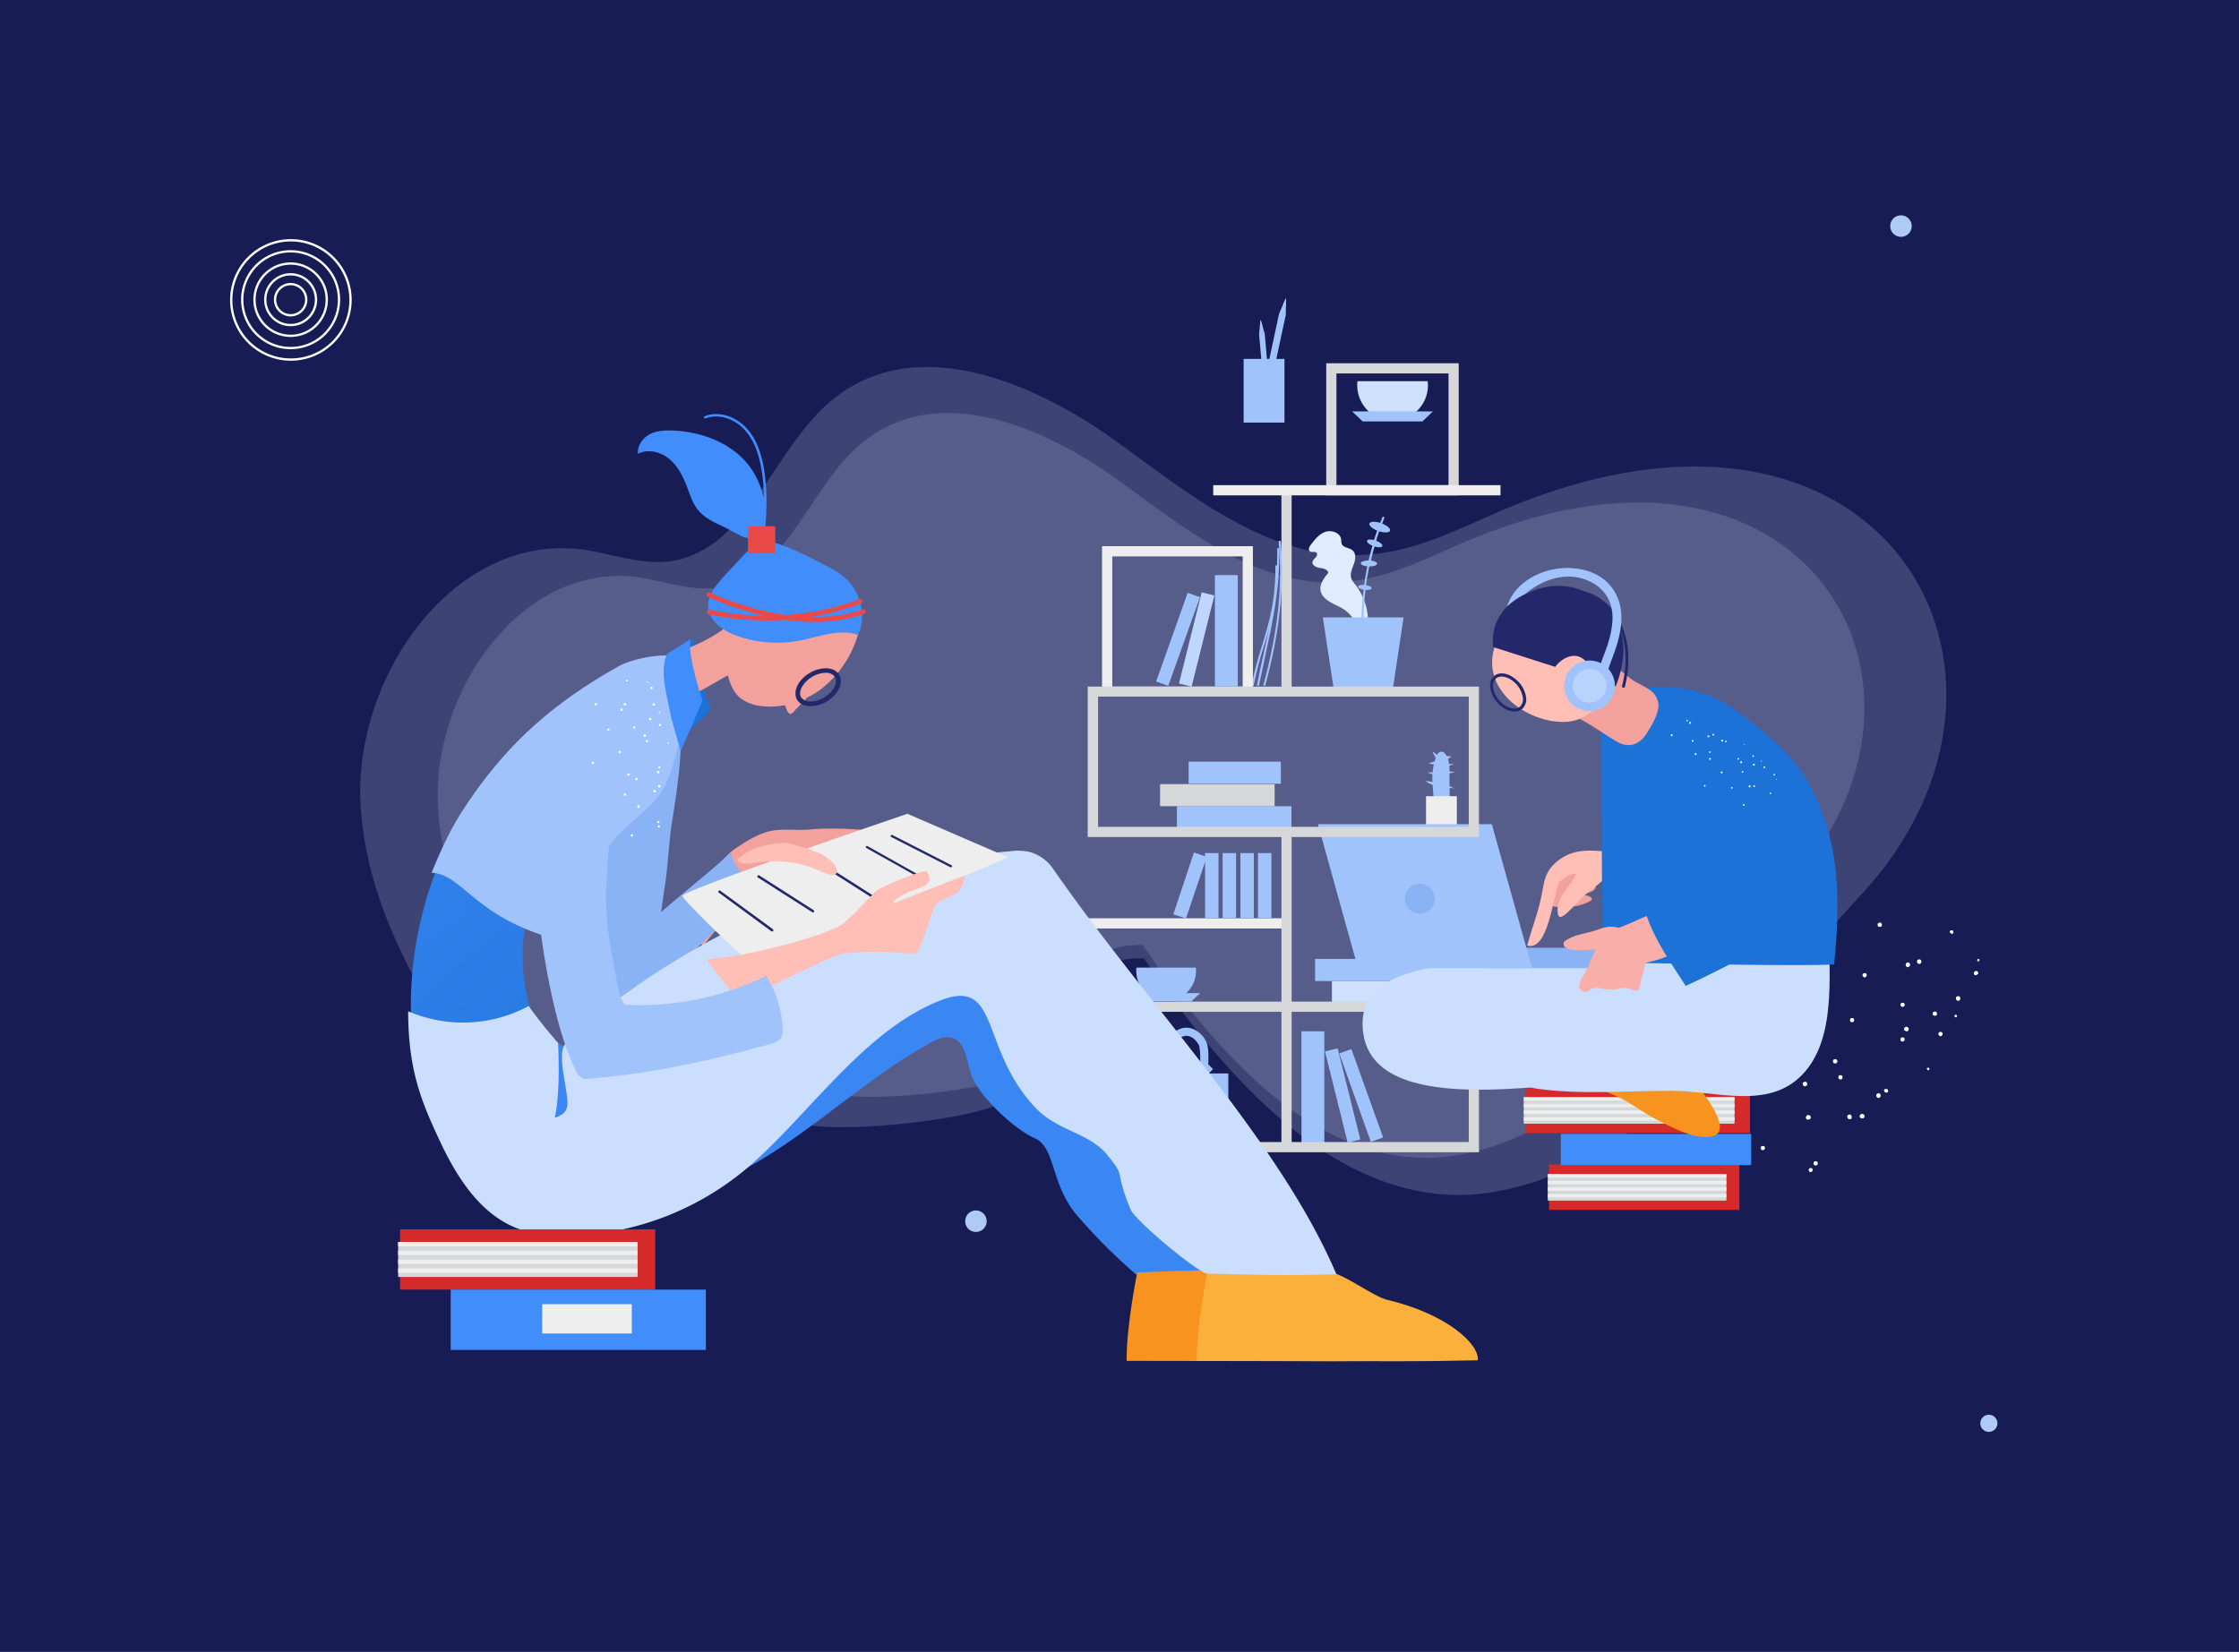 <svg xmlns="http://www.w3.org/2000/svg" xmlns:xlink="http://www.w3.org/1999/xlink" width="1019" height="752" viewBox="0 0 1019 752">
  <defs>
    <style>
      .cls-1 {
        clip-path: url(#clip-Web_1920_34);
      }

      .cls-2 {
        fill: #171c54;
        stroke: #edc697;
        stroke-width: 0.5px;
      }

      .cls-3, .cls-4, .cls-7 {
        fill: #dfebfe;
      }

      .cls-3 {
        opacity: 0.19;
      }

      .cls-3, .cls-4 {
        mix-blend-mode: overlay;
        isolation: isolate;
      }

      .cls-4 {
        opacity: 0.16;
      }

      .cls-5 {
        fill: #a1c3fc;
      }

      .cls-6 {
        fill: #eee;
      }

      .cls-8 {
        fill: #cfe0fd;
      }

      .cls-9 {
        fill: #bfd6fd;
      }

      .cls-10 {
        fill: #cee0fd;
      }

      .cls-11 {
        fill: #d6d7d8;
      }

      .cls-12 {
        fill: #d62929;
      }

      .cls-13 {
        fill: #428dfc;
      }

      .cls-14 {
        fill: #3a87f4;
      }

      .cls-15 {
        fill: #1d72d8;
      }

      .cls-16 {
        fill: url(#linear-gradient);
      }

      .cls-17 {
        fill: url(#linear-gradient-2);
      }

      .cls-18 {
        fill: #89b3f4;
      }

      .cls-19 {
        fill: url(#linear-gradient-3);
      }

      .cls-20 {
        fill: #f7931e;
      }

      .cls-21 {
        fill: #fbb03b;
      }

      .cls-22 {
        fill: url(#linear-gradient-4);
      }

      .cls-23 {
        fill: #cbdefd;
      }

      .cls-24 {
        fill: url(#linear-gradient-5);
      }

      .cls-25 {
        fill: none;
      }

      .cls-26 {
        fill: #e94a47;
      }

      .cls-27 {
        fill: #23286b;
      }

      .cls-28 {
        fill: url(#linear-gradient-6);
      }

      .cls-29 {
        fill: #fff;
      }

      .cls-30 {
        fill: #ffbeb6;
      }

      .cls-31 {
        fill: url(#linear-gradient-7);
      }

      .cls-32 {
        fill: #f2a19c;
      }

      .cls-33 {
        fill: url(#linear-gradient-8);
      }

      .cls-34 {
        fill: url(#linear-gradient-9);
      }

      .cls-35 {
        fill: url(#linear-gradient-10);
      }

      .cls-36 {
        fill: url(#linear-gradient-11);
      }

      .cls-37 {
        fill: url(#linear-gradient-12);
      }

      .cls-38 {
        fill: #b9d3fd;
      }

      .cls-39 {
        fill: #fcfcfc;
      }

      .cls-40 {
        fill: #aecbf5;
      }

      .cls-41 {
        stroke: none;
      }

      .cls-42 {
        filter: url(#Rectangle_541);
      }
    </style>
    <filter id="Rectangle_541" x="-71" y="-11" width="2065.8" height="803" filterUnits="userSpaceOnUse">
      <feOffset dy="3" input="SourceAlpha"/>
      <feGaussianBlur stdDeviation="3" result="blur"/>
      <feFlood flood-color="#7398cc" flood-opacity="0.161"/>
      <feComposite operator="in" in2="blur"/>
      <feComposite in="SourceGraphic"/>
    </filter>
    <linearGradient id="linear-gradient" x1="49.324" y1="-37.892" x2="42.34" y2="-38.412" gradientUnits="objectBoundingBox">
      <stop offset="0" stop-color="#ffbeb6"/>
      <stop offset="1" stop-color="#f2a19c"/>
    </linearGradient>
    <linearGradient id="linear-gradient-2" x1="33.928" y1="-26.783" x2="26.928" y2="-26.826" xlink:href="#linear-gradient"/>
    <linearGradient id="linear-gradient-3" x1="18.457" y1="-51.502" x2="14.928" y2="-51.416" xlink:href="#linear-gradient"/>
    <linearGradient id="linear-gradient-4" x1="41.002" y1="-21.496" x2="42.716" y2="-17.916" gradientUnits="objectBoundingBox">
      <stop offset="0" stop-color="#428dfc"/>
      <stop offset="1" stop-color="#1d72d8"/>
    </linearGradient>
    <linearGradient id="linear-gradient-5" x1="21.877" y1="-17.844" x2="28.141" y2="-20.665" gradientUnits="objectBoundingBox">
      <stop offset="0" stop-color="#a1c3fc"/>
      <stop offset="1" stop-color="#78a9ef"/>
    </linearGradient>
    <linearGradient id="linear-gradient-6" x1="8.778" y1="-41.189" x2="15.783" y2="-41.189" gradientUnits="objectBoundingBox">
      <stop offset="0" stop-color="#eee"/>
      <stop offset="1" stop-color="#d6d7d8"/>
    </linearGradient>
    <linearGradient id="linear-gradient-7" x1="15.669" y1="-48.26" x2="15.761" y2="-52.583" xlink:href="#linear-gradient"/>
    <linearGradient id="linear-gradient-8" x1="-5.467" y1="2.392" x2="-5.109" y2="2.089" xlink:href="#linear-gradient-4"/>
    <linearGradient id="linear-gradient-9" x1="-9.586" y1="6.811" x2="-9.734" y2="6.999" gradientUnits="objectBoundingBox">
      <stop offset="0" stop-color="#ffbeb6"/>
      <stop offset="1" stop-color="#f8afa9"/>
    </linearGradient>
    <linearGradient id="linear-gradient-10" x1="-33.055" y1="22.528" x2="-33.525" y2="23.169" xlink:href="#linear-gradient-9"/>
    <linearGradient id="linear-gradient-11" x1="-8.832" y1="3.773" x2="-8.634" y2="3.952" xlink:href="#linear-gradient-9"/>
    <linearGradient id="linear-gradient-12" x1="-7.172" y1="2.241" x2="-6.542" y2="2.037" xlink:href="#linear-gradient-4"/>
    <clipPath id="clip-Web_1920_34">
      <rect width="1019" height="752"/>
    </clipPath>
  </defs>
  <g id="Web_1920_34" data-name="Web 1920 – 34" class="cls-1">
    <rect class="cls-29" width="1019" height="752"/>
    <g class="cls-42" transform="matrix(1, 0, 0, 1, 0, 0)">
      <g id="Rectangle_541-2" data-name="Rectangle 541" class="cls-2" transform="translate(-62 -5)">
        <rect class="cls-41" width="2047.8" height="785" rx="52"/>
        <rect class="cls-25" x="0.25" y="0.25" width="2047.3" height="784.5" rx="51.75"/>
      </g>
    </g>
    <g id="Group_880" data-name="Group 880" transform="translate(-45 -3030)">
      <path id="Path_2364" data-name="Path 2364" class="cls-3" d="M409.085,470.035c-13.361-16.7-26.723-31.733-33.4-51.776-15.031-41.753,6.68-86.848,21.711-126.931,15.031-41.754,21.711-95.2-13.361-123.591-28.393-23.382-78.5-20.042-93.529-55.115-5.01-13.361-3.341-26.723-5.01-40.084C277.143,14.083,201.987-12.64,146.871,5.732S51.672,74.208,16.6,120.972c-13.36,16.7-25.053,43.424-8.351,56.786s43.424-1.67,58.456,11.691c11.691,11.691,3.341,31.733-6.68,43.424-7.261,7.26,23.678,89.96,35.072,91.859,31.734,3.341,70.147,11.691,76.827,43.424-41.754,48.434-85.178,111.9-65.136,172.026,25.052,70.147,110.229,100.209,177.035,135.283C405.743,740.6,529.335,620.348,409.085,470.035Z" transform="matrix(0.259, -0.966, 0.966, 0.259, 165.532, 3537.06)"/>
      <path id="Path_2365" data-name="Path 2365" class="cls-4" d="M367.97,422.8c-12.019-15.023-24.037-28.544-30.046-46.572-13.521-37.557,6.009-78.119,19.529-114.174,13.521-37.557,19.529-85.631-12.018-111.17-25.54-21.032-70.608-18.028-84.129-49.576C256.8,89.284,258.3,77.266,256.8,65.248,249.289,12.668,181.686-11.37,132.11,5.156S46.479,66.75,14.931,108.814C2.913,123.837-7.6,147.874,7.419,159.893s39.06-1.5,52.581,10.516c10.516,10.516,3.005,28.544-6.009,39.06C47.46,216,75.29,290.387,85.538,292.095c28.545,3,63.1,10.516,69.105,39.06-37.557,43.567-76.617,100.654-58.59,154.737,22.535,63.1,99.151,90.138,159.242,121.686C364.965,666.167,476.135,558,367.97,422.8Z" transform="matrix(0.259, -0.966, 0.966, 0.259, 205.156, 3523.841)"/>
      <path id="Path_1332" data-name="Path 1332" class="cls-5" d="M518.046,205l-.946-.172a175.956,175.956,0,0,1,4.9-18.668c3.183-10.409,6.108-20.3,5.936-35.959h.946c.172,15.743-2.839,25.722-6.022,36.217A175.084,175.084,0,0,0,518.046,205Z" transform="translate(97.51 3137.211)"/>
      <rect id="Rectangle_64" data-name="Rectangle 64" class="cls-6" width="110.371" height="4.645" transform="translate(521.1 3448.021)"/>
      <path id="Path_2366" data-name="Path 2366" class="cls-5" d="M620.039,264.356v-5.764c.86-.172,1.635-.344,2.495-.6-.86-.086-1.635-.172-2.495-.258a24.183,24.183,0,0,0-.086-2.495,17.318,17.318,0,0,0,2.151-1.2,20.489,20.489,0,0,1-2.237.43,11.672,11.672,0,0,0-.516-2.495,6.9,6.9,0,0,0,1.635-1.118,19.57,19.57,0,0,1-2.237-.172,7.178,7.178,0,0,0-.688-1.032,2.487,2.487,0,0,0-1.548-.946,2.547,2.547,0,0,0-2.237,1.634c0-.086-.086-.086-.086-.172a4.772,4.772,0,0,0-1.979-1.462l1.548,2.839-.516,1.548c-.86.344-1.721.6-2.581,1.032a20.486,20.486,0,0,0,2.237.43,23.213,23.213,0,0,0-.516,3.527,22.541,22.541,0,0,1-2.409.086c.774.344,1.548.6,2.323.86a24.134,24.134,0,0,0,0,3.527,7.65,7.65,0,0,0-3.1-.344,13.9,13.9,0,0,0,3.183,1.634c.086,2.667.43,5.248.688,7.742,1.893-1.118,5.076.516,7.054-.344v-6.022a8.637,8.637,0,0,1,2.065.344A9.03,9.03,0,0,0,620.039,264.356Z" transform="translate(84.641 3123.448)"/>
      <path id="Path_2367" data-name="Path 2367" class="cls-7" d="M568.477,156.267a8.851,8.851,0,0,1-1.721-2.667c-.774-2.151.344-4.473,1.118-6.538.774-2.151,1.118-4.9-.688-6.366-1.462-1.2-4.043-1.032-4.817-2.839a8.484,8.484,0,0,1-.258-2.065c-.43-3.011-4.3-4.387-7.14-3.441s-4.9,3.527-6.71,5.936c-.688.86-1.29,2.237-.43,2.925s2.237-.086,3.011.6c.6.6.172,1.634-.344,2.237a4.581,4.581,0,0,0-1.462,1.979c-.258,1.548,1.721,2.495,3.269,2.753,1.635.172,3.613.6,3.957,2.237-2.151,2.495-4.387,5.764-3.355,8.861,1.29,3.613,5.678,5.162,9.119,6.968,6.28,3.355,8.775,10.323,10.151,17.291A27.9,27.9,0,0,0,568.477,156.267Z" transform="translate(93.275 3139.747)"/>
      <path id="Path_2368" data-name="Path 2368" class="cls-8" d="M573.086,86.4A13.323,13.323,0,0,0,573,88.293a16.087,16.087,0,0,0,32.174,0c0-.6-.086-1.2-.086-1.893Z" transform="translate(89.699 3117.127)"/>
      <path id="Path_1336" data-name="Path 1336" class="cls-5" d="M534.7,50.356l.086-7.656h-.172L531.6,49.668Z" transform="translate(95.484 3123.233)"/>
      <rect id="Rectangle_65" data-name="Rectangle 65" class="cls-5" width="47.228" height="3.097" transform="matrix(0.21, -0.978, 0.978, 0.21, 617.211, 3218.975)"/>
      <path id="Path_1337" data-name="Path 1337" class="cls-5" d="M533.5,45.969l1.548.344V42.7h-.172Z" transform="translate(95.219 3123.233)"/>
      <path id="Path_1338" data-name="Path 1338" class="cls-5" d="M523.595,60.136,521.874,54.2H521.7l-.6,6.194Z" transform="translate(96.951 3121.626)"/>
      <rect id="Rectangle_66" data-name="Rectangle 66" class="cls-5" width="2.581" height="38.368" transform="translate(617.998 3181.862) rotate(-5.058)"/>
      <path id="Path_1339" data-name="Path 1339" class="cls-5" d="M521.5,57.125l1.2-.172L521.93,54.2h-.172Z" transform="translate(96.895 3121.626)"/>
      <rect id="Rectangle_493" data-name="Rectangle 493" class="cls-5" width="10.409" height="50.669" transform="translate(597.922 3291.799)"/>
      <rect id="Rectangle_494" data-name="Rectangle 494" class="cls-5" width="6.108" height="29.593" transform="translate(617.535 3418.343)"/>
      <rect id="Rectangle_495" data-name="Rectangle 495" class="cls-5" width="6.108" height="29.593" transform="translate(609.535 3418.343)"/>
      <rect id="Rectangle_496" data-name="Rectangle 496" class="cls-5" width="6.108" height="29.593" transform="translate(601.448 3418.343)"/>
      <rect id="Rectangle_497" data-name="Rectangle 497" class="cls-5" width="6.108" height="29.593" transform="translate(593.448 3418.343)"/>
      <path id="Path_2369" data-name="Path 2369" class="cls-5" d="M481.464,332.123,475.7,330.23l9.377-28.13,5.85,1.979Z" transform="translate(103.296 3115.985)"/>
      <rect id="Rectangle_498" data-name="Rectangle 498" class="cls-9" width="42.755" height="5.936" transform="translate(581.571 3341.126) rotate(-76.014)"/>
      <path id="Path_2370" data-name="Path 2370" class="cls-5" d="M472.106,207.025l-5.506-1.979L480.966,164.7l5.592,1.979Z" transform="translate(104.567 3135.185)"/>
      <rect id="Rectangle_499" data-name="Rectangle 499" class="cls-5" width="10.409" height="50.669" transform="translate(637.321 3499.465)"/>
      <rect id="Rectangle_501" data-name="Rectangle 501" class="cls-5" width="5.936" height="42.755" transform="translate(648.015 3508.635) rotate(-13.986)"/>
      <path id="Path_2371" data-name="Path 2371" class="cls-5" d="M563.5,408.079l5.506-1.979,14.452,40.26-5.592,1.979Z" transform="translate(91.026 3101.452)"/>
      <path id="Path_2373" data-name="Path 2373" class="cls-5" d="M586.8,209.358H559.617L554.8,177.7h36.733Z" transform="translate(92.242 3133.368)"/>
      <path id="Path_2374" data-name="Path 2374" class="cls-5" d="M602.3,106.959H575.117L570.3,102.4h36.733Z" transform="translate(90.076 3114.891)"/>
      <rect id="Rectangle_503" data-name="Rectangle 503" class="cls-10" width="52.132" height="10.065" transform="translate(651.171 3476.582)"/>
      <rect id="Rectangle_504" data-name="Rectangle 504" class="cls-5" width="52.132" height="10.065" transform="translate(643.516 3466.518)"/>
      <rect id="Rectangle_505" data-name="Rectangle 505" class="cls-5" width="52.132" height="10.065" transform="translate(580.63 3397.009)"/>
      <rect id="Rectangle_507" data-name="Rectangle 507" class="cls-11" width="52.132" height="10.065" transform="translate(572.974 3386.943)"/>
      <rect id="Rectangle_509" data-name="Rectangle 509" class="cls-5" width="41.981" height="10.065" transform="translate(585.964 3376.706)"/>
      <path id="Path_1345" data-name="Path 1345" class="cls-5" d="M575.7,180.479A125.324,125.324,0,0,1,576.73,162.5" transform="translate(89.323 3135.493)"/>
      <path id="Path_1346" data-name="Path 1346" class="cls-5" d="M575.628,180.926a.406.406,0,0,1-.43-.43,127.243,127.243,0,0,1,1.032-18.065.475.475,0,0,1,.946.086,113.425,113.425,0,0,0-.946,17.893.738.738,0,0,1-.6.516Z" transform="translate(89.393 3135.563)"/>
      <ellipse id="Ellipse_1064" data-name="Ellipse 1064" class="cls-5" cx="1.118" cy="3.097" rx="1.118" ry="3.097" transform="translate(662.964 3298.143) rotate(-83.038)"/>
      <path id="Path_1347" data-name="Path 1347" class="cls-5" d="M577,160.065c.43-3.355,1.032-6.71,1.721-10.065" transform="translate(89.14 3137.24)"/>
      <path id="Path_1348" data-name="Path 1348" class="cls-5" d="M576.927,160.422h0a.4.4,0,0,1-.43-.516c.43-3.355,1.032-6.8,1.72-10.065.086-.258.258-.43.516-.344s.43.258.344.516c-.688,3.269-1.29,6.71-1.721,10.065A.394.394,0,0,1,576.927,160.422Z" transform="translate(89.213 3137.313)"/>
      <ellipse id="Ellipse_1065" data-name="Ellipse 1065" class="cls-5" cx="1.376" cy="3.699" rx="1.376" ry="3.699" transform="translate(664.309 3287.786) rotate(-88.617)"/>
      <path id="Path_1349" data-name="Path 1349" class="cls-5" d="M579.2,147.672c.6-2.753,1.29-5.506,2.151-8.172" transform="translate(88.832 3138.707)"/>
      <path id="Path_1350" data-name="Path 1350" class="cls-5" d="M579.127,148.033h-.086c-.258-.086-.43-.344-.344-.516.6-2.753,1.29-5.506,2.151-8.172a.49.49,0,0,1,.946.258c-.774,2.667-1.462,5.42-2.065,8.172A1.285,1.285,0,0,1,579.127,148.033Z" transform="translate(88.906 3138.776)"/>
      <ellipse id="Ellipse_1066" data-name="Ellipse 1066" class="cls-5" cx="1.376" cy="3.699" rx="1.376" ry="3.699" transform="translate(666.689 3277.439) rotate(-70.761)"/>
      <path id="Path_1351" data-name="Path 1351" class="cls-5" d="M582.1,137.208c.6-2.065,1.29-4.043,2.065-6.108" transform="translate(88.427 3139.88)"/>
      <path id="Path_1352" data-name="Path 1352" class="cls-5" d="M582.016,137.563h-.172a.576.576,0,0,1-.344-.6c.6-2.065,1.29-4.129,2.065-6.108a.463.463,0,0,1,.86.344c-.688,1.979-1.376,4.043-1.979,6.108A.473.473,0,0,1,582.016,137.563Z" transform="translate(88.511 3139.956)"/>
      <ellipse id="Ellipse_1067" data-name="Ellipse 1067" class="cls-5" cx="1.893" cy="4.99" rx="1.893" ry="4.99" transform="translate(667.611 3270.09) rotate(-70.761)"/>
      <path id="Path_1353" data-name="Path 1353" class="cls-5" d="M585,128.857c.516-1.376,1.032-2.667,1.548-3.957" transform="translate(88.021 3140.747)"/>
      <path id="Path_1354" data-name="Path 1354" class="cls-5" d="M584.925,129.212h-.172a.444.444,0,0,1-.258-.6c.516-1.376,1.032-2.667,1.548-3.957a.463.463,0,1,1,.86.344c-.516,1.29-1.032,2.667-1.548,3.957A.473.473,0,0,1,584.925,129.212Z" transform="translate(88.098 3140.822)"/>
      <path id="Path_1355" data-name="Path 1355" class="cls-6" d="M506.649,208.477H438V140h68.649Zm-64-4.559H502V144.645H442.645v59.272Z" transform="translate(108.563 3138.637)"/>
      <path id="Path_1356" data-name="Path 1356" class="cls-11" d="M616.9,103.332H556.6V43.2h60.3v60.132Zm-55.659-4.645h51.013V47.845H561.245V98.687Z" transform="translate(91.99 3152.163)"/>
      <path id="Path_1358" data-name="Path 1358" class="cls-11" d="M608.474,449.563H430.4V381H608.474Zm-173.342-4.645h168.7V385.645h-168.7Z" transform="translate(109.625 3104.959)"/>
      <rect id="Rectangle_80" data-name="Rectangle 80" class="cls-11" width="4.645" height="91.618" transform="translate(628.202 3254.119)"/>
      <rect id="Rectangle_81" data-name="Rectangle 81" class="cls-11" width="4.645" height="143.491" transform="translate(628.202 3408.708)"/>
      <rect id="Rectangle_82" data-name="Rectangle 82" class="cls-6" width="130.76" height="4.645" transform="translate(597.147 3250.851)"/>
      <rect id="Rectangle_511" data-name="Rectangle 511" class="cls-6" width="14.022" height="13.936" transform="translate(694.013 3392.449)"/>
      <path id="Path_2375" data-name="Path 2375" class="cls-5" d="M480.826,380.285H457.857L453.9,376.5h30.969Z" transform="translate(106.342 3105.588)"/>
      <path id="Path_2376" data-name="Path 2376" class="cls-5" d="M456.186,363a9.346,9.346,0,0,0-.086,1.548,13.592,13.592,0,0,0,27.184,0A9.353,9.353,0,0,0,483.2,363Z" transform="translate(106.034 3107.475)"/>
      <rect id="Rectangle_512" data-name="Rectangle 512" class="cls-5" width="38.712" height="31.658" transform="translate(565.317 3518.649)"/>
      <path id="Path_2377" data-name="Path 2377" class="cls-5" d="M471.929,420.245l-4.129-4.215,4.129-4.129,4.215,4.129Z" transform="translate(104.399 3100.642)"/>
      <path id="Path_2378" data-name="Path 2378" class="cls-5" d="M491.215,420.245,487,416.029l4.215-4.129,4.129,4.129Z" transform="translate(101.717 3100.642)"/>
      <path id="Path_1363" data-name="Path 1363" class="cls-5" d="M473.6,412.692h-3.7c0-4.3.086-8.689,1.548-11.614,1.548-3.1,5.678-6.452,9.635-6.28,4.817.172,8.517,4.645,9.291,7.742s.43,8.775.344,9.807l-3.7-.258a39.419,39.419,0,0,0-.258-8.689c-.43-1.634-2.839-4.817-5.85-4.9-2.065-.086-4.99,1.893-6.108,4.215C473.6,405.122,473.6,409.854,473.6,412.692Z" transform="translate(104.105 3103.032)"/>
      <rect id="Rectangle_513" data-name="Rectangle 513" class="cls-5" width="18.582" height="28.991" transform="translate(610.998 3193.376)"/>
      <path id="Path_1364" data-name="Path 1364" class="cls-5" d="M524.16,203.168l-.86-.258c6.71-24.775,8.861-45.078,6.968-65.724l.946-.086C533.021,157.832,530.87,178.22,524.16,203.168Z" transform="translate(96.645 3139.042)"/>
      <path id="Path_1365" data-name="Path 1365" class="cls-5" d="M520.846,203.713l-.946-.172c.86-4.473,1.807-8.861,2.753-13.076,3.441-15.829,6.71-30.711,6.538-49.465h.946c.258,18.84-3.1,33.808-6.538,49.723C522.739,194.852,521.793,199.24,520.846,203.713Z" transform="translate(97.119 3138.497)"/>
      <rect id="Rectangle_514" data-name="Rectangle 514" class="cls-12" width="86.628" height="20.646" transform="translate(750.016 3560.114)"/>
      <rect id="Rectangle_515" data-name="Rectangle 515" class="cls-13" width="86.628" height="14.194" transform="translate(755.349 3546.177)"/>
      <rect id="Rectangle_516" data-name="Rectangle 516" class="cls-11" width="81.295" height="12.044" transform="translate(749.413 3564.501)"/>
      <rect id="Rectangle_517" data-name="Rectangle 517" class="cls-6" width="81.295" height="1.548" transform="translate(749.413 3573.534)"/>
      <rect id="Rectangle_518" data-name="Rectangle 518" class="cls-6" width="81.295" height="1.548" transform="translate(749.413 3570.523)"/>
      <rect id="Rectangle_519" data-name="Rectangle 519" class="cls-6" width="81.295" height="1.548" transform="translate(749.413 3567.512)"/>
      <rect id="Rectangle_520" data-name="Rectangle 520" class="cls-6" width="81.295" height="1.548" transform="translate(749.413 3564.501)"/>
      <rect id="Rectangle_521" data-name="Rectangle 521" class="cls-12" width="102.199" height="20.646" transform="translate(739.262 3525.187)"/>
      <rect id="Rectangle_522" data-name="Rectangle 522" class="cls-11" width="95.919" height="12.044" transform="translate(738.487 3529.488)"/>
      <rect id="Rectangle_523" data-name="Rectangle 523" class="cls-6" width="95.919" height="1.548" transform="translate(738.487 3538.607)"/>
      <rect id="Rectangle_524" data-name="Rectangle 524" class="cls-6" width="95.919" height="1.548" transform="translate(738.487 3535.51)"/>
      <rect id="Rectangle_525" data-name="Rectangle 525" class="cls-6" width="95.919" height="1.548" transform="translate(738.487 3532.499)"/>
      <rect id="Rectangle_526" data-name="Rectangle 526" class="cls-6" width="95.919" height="1.548" transform="translate(738.487 3529.488)"/>
      <path id="Path_2379" data-name="Path 2379" class="cls-14" d="M309.7,388.213c-37.335,20.474-67.272,54.971-108.049,67.358-30.625,9.291-65.036,4.473-92.22-12.388-14.022-8.689-26.668-21.334-30.2-37.421a8.351,8.351,0,0,1,0-4.817c.688-1.893,2.495-3.1,4.215-4.129A340.046,340.046,0,0,1,126.3,374.1c7.4,2.495,9.291,13.506,16.861,15.571,4.387,1.2,8.861-1.118,12.9-3.269,25.894-13.42,128.953-105.382,156.825-85.08,71.832,52.3,110.371,108.565,167.063,191.924-22.625,1.29-76.649.43-76.649.43A261.482,261.482,0,0,1,376.719,467.1c-12.388-14.194-9.893-31.227-19.528-35.443-9.549-4.215-26.324-19.872-29.249-29.937-1.807-6.108-2.495-14.194-8.6-15.829C316.071,384.944,312.716,386.578,309.7,388.213Z" transform="translate(158.747 3116.5)"/>
      <path id="Path_2380" data-name="Path 2380" class="cls-15" d="M218.767,189.082c1.2-.688,1.462,2.065,1.634,3.269,1.376,8.345,2.581,16.947,6.022,24.689.688,1.548,1.462,3.355.688,4.817a4.985,4.985,0,0,1-1.2,1.462c-4.387,4.559-9.2,7.828-11.527,13.678-1.893-5.85-3.527-10.5-4.473-16.6-1.118-7.226-1.548-9.291-1.807-16.6a43.292,43.292,0,0,1,1.548-8.086C210.337,194.5,216.531,190.631,218.767,189.082Z" transform="translate(140.69 3131.793)"/>
      <path id="Path_2381" data-name="Path 2381" class="cls-16" d="M218.071,209.589c-5.85-2.495-10.925-8.345-9.893-14.624a4.7,4.7,0,0,1,1.032-2.409,5.136,5.136,0,0,1,2.753-1.29A74.114,74.114,0,0,0,252.4,161.5a173.211,173.211,0,0,1,6.366,30.367c-2.323,2.925-6.366,3.527-9.979,4.473-9.721,2.495-18.065,8.6-27.012,13.162a4.978,4.978,0,0,1-1.807.6A6.834,6.834,0,0,1,218.071,209.589Z" transform="translate(140.698 3135.632)"/>
      <path id="Path_2382" data-name="Path 2382" class="cls-17" d="M237.49,177.334c.344-9.2,2.753-19.27,10.237-24.689,4.731-3.441,10.925-4.473,16.689-3.871,5.85.516,11.441,2.581,16.861,4.645,7.226,2.839,15.141,6.624,17.893,13.936,1.893,4.9.946,10.409-.688,15.4a48.708,48.708,0,0,1-16.259,23.4,38.165,38.165,0,0,1-6.452,3.957c-2.495,2.753-3.527,3.527-6.108,6.452-2.409,2.667-3.1-.86-4.043-3.011a32.587,32.587,0,0,1-10.409.43,18.8,18.8,0,0,1-9.721-3.527c-3.871-3.1-5.42-8.258-6.452-13.076A87.181,87.181,0,0,1,237.49,177.334Z" transform="translate(136.592 3137.434)"/>
      <path id="Path_2383" data-name="Path 2383" class="cls-18" d="M204.232,275.8c1.721-10.839,4.99-31.227,3.785-42.153s-4.99-12.818-13.592-19.614c-4.817-3.871-12.388-6.022-16.947-1.893-3.183,2.925-6.968,9.893-7.14,14.194-2.409,43.271-10.581,81.036,6.452,127.577a28.649,28.649,0,0,0,15.485-3.441,7.915,7.915,0,0,0,2.151-1.634,7.4,7.4,0,0,0,1.118-3.355c2.495-15.657,3.355-27.27,5.764-42.841C202.425,294.894,203.027,283.452,204.232,275.8Z" transform="translate(146.537 3128.869)"/>
      <path id="Path_2384" data-name="Path 2384" class="cls-19" d="M314.193,294.22c-3.7-3.871-29.507-5.678-42.755-4.387-5.764.6-11.7-.516-17.463.6s-10.925,4.473-15.829,7.656c-9.635,6.366-14.8,19.786-24.431,26.152-3.613,2.323-11.786,15.055-15.915,15.915,2.237,6.71,22.539-3.785,24.862,2.925,11.011-14.108,14.452-16.259,26.238-29.679,3.7-4.215,6.452-9.635,11.355-12.3,3.355-1.807,7.226-2.151,11.011-2.753C285.46,296.113,320.3,300.586,314.193,294.22Z" transform="translate(142.129 3117.757)"/>
      <path id="Path_2385" data-name="Path 2385" class="cls-18" d="M205.367,357.745c-3.871,4.3-7.828,8.689-12.646,11.958-4.817,3.183-9.721.688-14.538-3.269-3.613-13.506,6.968-22.883,18.582-33.55,11.7-10.667,27.1-22.367,35.873-30.883.86,5.936,6.71,12.56,12.3,14.71C231.605,333.486,218.013,343.551,205.367,357.745Z" transform="translate(144.972 3115.999)"/>
      <path id="Path_2386" data-name="Path 2386" class="cls-20" d="M512.508,524.226c-12.474-2.409-56.691,0-56.691,0S450.827,548.485,451,564.4c18.668,0,37.335.086,56,.086,31.4,0,38.8.344,71.918-.344.688-7.484-14.108-21.076-41.206-27.528C531.692,535.237,518.616,525.344,512.508,524.226Z" transform="translate(106.748 3085.095)"/>
      <path id="Path_2387" data-name="Path 2387" class="cls-21" d="M549.608,524.226c-12.474-2.409-56.691,0-56.691,0s-4.99,24.259-4.817,40.174c18.668,0,37.335.086,56,.086,31.4,0,38.8.344,71.918-.344.688-7.484-14.108-21.076-41.206-27.528C568.792,535.237,555.716,525.344,549.608,524.226Z" transform="translate(101.563 3085.095)"/>
      <path id="Path_2388" data-name="Path 2388" class="cls-22" d="M109.378,275.094c-3.527-.172-7.226.172-10.065,2.151-2.409,1.634-3.957,4.215-5.334,6.71A170.123,170.123,0,0,0,75.4,399.229c.6,3.011,1.29,6.194,3.269,8.517,2.151,2.581,5.42,3.785,8.6,4.817a80.663,80.663,0,0,0,30.023,3.183c6.022-.516,12.646-2.151,15.829-7.312,3.183-5.248,1.462-11.958-.344-17.893-4.99-16-10.151-32.346-9.549-49.121.688-16.775,8.431-34.324,23.485-41.809A44.769,44.769,0,0,0,109.378,275.094Z" transform="translate(159.666 3120.764)"/>
      <path id="Path_2389" data-name="Path 2389" class="cls-23" d="M119.935,472.814c8.086,3.269,17.033,3.871,25.722,3.613A130.969,130.969,0,0,0,227.037,444c28.217-24.948,53.336-63.4,88.865-75.7,24-7.312,15.829,23.915,40.6,49.981,9.807,10.323,24.173,11.269,32.346,21.076,9.291,11.269,3.011,6.022,10.753,24.948,2.237,5.506,31.227,29.249,34.841,29.335,25.12.6,32,.946,58.928.344-25.722-60.562-84.994-121.3-129.211-184.956a19.078,19.078,0,0,0-10.409-7.312,24.547,24.547,0,0,0-8.689-.344,347.709,347.709,0,0,0-190.72,76.821c-4.559,3.7-9.033,5.506-12.3,11.355-2.409,4.3-.516,12.56.6,19.786s1.979,11.183-4.99,13.334c2.753-12.818,1.462-33.98,1.462-33.98s-8.947-10.323-13.334-16.861A63.057,63.057,0,0,1,70.9,374.229c0,28.044,6.624,42.669,15.915,62.2C94.213,451.48,104.364,466.535,119.935,472.814Z" transform="translate(159.862 3116.118)"/>
      <path id="Path_2390" data-name="Path 2390" class="cls-24" d="M198.231,199.275c-3.871-5.162-22.539-1.807-30.2,2.495-28.3,16-49.035,33.722-67.358,60.562-6.194,9.033-10.667,16.775-17.377,33.206,14.969.946,19.27,21.162,60.046,31.227,7.656-25.98,15.055-40.432,32.518-55.573,13.076-11.355,14.538-13.936,20.13-34.841C199.521,223.018,203.65,213.641,198.231,199.275Z" transform="translate(158.13 3131.719)"/>
      <path id="Path_2391" data-name="Path 2391" class="cls-25" d="M191,270.6a444.462,444.462,0,0,1,8.861,94.284,37.428,37.428,0,0,0,21.162-9.377c.86,1.807,1.807,3.527,2.667,5.334" transform="translate(143.08 3120.387)"/>
      <path id="Path_2392" data-name="Path 2392" class="cls-13" d="M242.853,180.413c-6.108-2.151-12.474-6.28-13.162-12.732-.6-5.678,3.613-10.581,7.484-14.8,4.129-4.473,8.258-8.861,12.388-13.334a9.1,9.1,0,0,1,3.011-2.409c1.721-.688,3.613-.258,5.42.258,8.861,2.495,17.119,6.8,25.292,11.1a43.06,43.06,0,0,1,8.517,5.334c7.14,6.194,10.065,17.635,6.022,26.152-7.484-2.839-16.431.258-24.259,2.065A54.9,54.9,0,0,1,242.853,180.413Z" transform="translate(137.681 3139.086)"/>
      <path id="Path_2393" data-name="Path 2393" class="cls-26" d="M256.412,177.707a117.715,117.715,0,0,0,42.669-7.742,1.062,1.062,0,1,0-.774-1.979c-20.818,8-44.992,9.721-68.219,4.817a1.1,1.1,0,0,0-.43,2.151A133.86,133.86,0,0,0,256.412,177.707Z" transform="translate(137.8 3134.738)"/>
      <path id="Path_2394" data-name="Path 2394" class="cls-26" d="M277.819,177.918a69.078,69.078,0,0,0,22.711-3.613,1.128,1.128,0,0,0,.688-1.376,1.058,1.058,0,0,0-1.376-.688c-18.84,6.452-42.325,3.957-69.681-7.656a1.062,1.062,0,0,0-.774,1.979C247.193,174.219,263.366,177.918,277.819,177.918Z" transform="translate(137.813 3135.215)"/>
      <path id="Path_2395" data-name="Path 2395" class="cls-13" d="M249.009,127.224c4.473-10.925-.172-26.754-8.345-35.185-8.172-8.517-20.13-12.646-31.916-13.248-3.7-.172-7.57,0-10.839,1.634-3.269,1.721-5.936,5.248-5.42,8.947,4.473-2.323,10.151-.946,14.108,2.237,3.871,3.183,6.28,7.828,8.086,12.56,1.462,3.785,2.581,7.742,5.162,10.839,2.839,3.527,7.054,5.506,11.183,7.4,5.334,2.323,11.011,7.4,16.173,4.731C247.546,136,248.406,128.945,249.009,127.224Z" transform="translate(142.881 3147.197)"/>
      <path id="Path_2396" data-name="Path 2396" class="cls-13" d="M254.064,124.724a.482.482,0,0,0,.516-.43,87.983,87.983,0,0,0,.344-27.7c-1.29-8.775-3.7-14.969-7.742-19.614-5.162-5.936-13.162-8.431-19.442-5.936a.544.544,0,0,0,.344,1.032c5.85-2.323,13.42,0,18.238,5.678,3.871,4.473,6.194,10.5,7.484,19.012a88.391,88.391,0,0,1-.344,27.356.505.505,0,0,0,.43.6Z" transform="translate(137.997 3148.407)"/>
      <path id="Path_2397" data-name="Path 2397" class="cls-27" d="M282.683,221.891a14.891,14.891,0,0,0,7.312-2.151c5.334-3.183,7.828-8.6,5.678-12.216-1.118-1.893-3.355-2.925-6.108-2.925a14.892,14.892,0,0,0-7.312,2.151c-5.334,3.183-7.828,8.6-5.678,12.216C277.693,220.859,279.93,221.891,282.683,221.891Zm6.8-15.227a4.9,4.9,0,0,1,4.3,1.893c1.548,2.495-.774,6.8-4.9,9.291a12.336,12.336,0,0,1-6.194,1.893,4.9,4.9,0,0,1-4.3-1.893c-1.548-2.495.774-6.8,4.9-9.291A12.591,12.591,0,0,1,289.479,206.665Z" transform="translate(131.229 3129.609)"/>
      <rect id="Rectangle_527" data-name="Rectangle 527" class="cls-26" width="12.388" height="12.388" transform="translate(385.438 3269.518)"/>
      <rect id="Rectangle_528" data-name="Rectangle 528" class="cls-12" width="116.135" height="27.442" transform="translate(227.063 3589.62)"/>
      <rect id="Rectangle_529" data-name="Rectangle 529" class="cls-13" width="116.135" height="27.442" transform="translate(250.118 3617.063)"/>
      <rect id="Rectangle_530" data-name="Rectangle 530" class="cls-11" width="108.995" height="15.915" transform="translate(226.203 3595.384)"/>
      <rect id="Rectangle_531" data-name="Rectangle 531" class="cls-6" width="40.776" height="13.334" transform="translate(291.755 3623.687)"/>
      <path id="Path_2398" data-name="Path 2398" class="cls-28" d="M364.308,301.472,318.37,281.6S215.311,316.613,216,319.021s27.184,27.872,29.937,29.421C248.689,350.077,364.308,301.472,364.308,301.472Z" transform="translate(139.587 3118.85)"/>
      <path id="Path_2399" data-name="Path 2399" class="cls-27" d="M353.545,307.5a.744.744,0,0,0,.516-.258.476.476,0,0,0-.258-.688l-26.926-13.764a.52.52,0,0,0-.43.946L353.373,307.5C353.373,307.413,353.459,307.5,353.545,307.5Z" transform="translate(124.198 3117.296)"/>
      <path id="Path_2400" data-name="Path 2400" class="cls-27" d="M340.184,314.6a.473.473,0,0,0,.43-.258.451.451,0,0,0-.172-.688l-26.668-14.969a.5.5,0,0,0-.516.86l26.668,14.969C340.012,314.514,340.1,314.6,340.184,314.6Z" transform="translate(126.032 3116.475)"/>
      <path id="Path_2401" data-name="Path 2401" class="cls-27" d="M316.225,325.716a.473.473,0,0,0,.43-.258.56.56,0,0,0-.172-.774l-30.023-19.1a.561.561,0,0,0-.6.946l30.023,19.1C316.053,325.63,316.139,325.716,316.225,325.716Z" transform="translate(129.86 3115.51)"/>
      <path id="Path_2402" data-name="Path 2402" class="cls-27" d="M259.516,340.866a.473.473,0,0,0,.43-.258.64.64,0,0,0-.086-.774l-24-17.549a.551.551,0,0,0-.688.86l24,17.635C259.344,340.78,259.43,340.866,259.516,340.866Z" transform="translate(136.933 3113.177)"/>
      <path id="texture-2_1_aSsx__ym2L2U0k9Vf-Lhm" class="cls-29" d="M231.912,264.788c-.319-.319-.319-.478,0-.8s.478-.319.8,0,.319.478,0,.8h0c-.319.159-.478,0-.8,0ZM215.174,212.98a.423.423,0,0,1-.478-.478h0a.423.423,0,0,1,.478-.478h0a.423.423,0,0,1,.478.478c.319.478-.319.8-.478.478Zm10.2,25.665a.575.575,0,1,1,.159-.8C225.855,238.326,225.536,238.645,225.376,238.645Zm-55.953,43.041c-.478.319-.957,0-1.275-.478s0-.956.478-1.275h0c.478-.319.956,0,1.275.478a.78.78,0,0,1-.478,1.275Zm22.8-9.086c-.478.319-.956,0-1.275-.478s0-.956.478-1.275.956,0,1.275.478h0A1,1,0,0,1,192.219,272.6Zm22.8-9.246c-.478.319-.956,0-1.275-.478h0c-.319-.478,0-.957.478-1.275h0c.478-.319.957,0,1.275.478A1.068,1.068,0,0,1,215.015,263.354Zm-8.289,55.156a1.127,1.127,0,1,1,1.594-1.594.964.964,0,0,1,0,1.275c-.478.8-1.116.8-1.594.319Zm17.535-17.057a1.127,1.127,0,1,1,1.594-1.594.964.964,0,0,1,0,1.275,1.125,1.125,0,0,1-1.594.319ZM171.5,232.428c-.478,0-1.116-.478-1.116-.956s.478-1.116.956-1.116h0c.478,0,1.116.478,1.116.956h0A1.368,1.368,0,0,1,171.5,232.428Zm24.549,0c-.478,0-1.116-.478-1.116-.956s.478-1.116.956-1.116,1.116.478,1.116.956h0a.969.969,0,0,1-.956,1.116Zm24.39.159c-.478,0-1.116-.478-1.116-.956h0c0-.478.478-1.116.956-1.116h0c.478,0,1.116.478,1.116.956a.9.9,0,0,1-.956,1.116Zm3.507,102.5a.9.9,0,1,1,1.275,0h0C225.058,335.567,224.579,335.567,223.942,335.089Zm-41.766-81.3a1.02,1.02,0,0,1-1.116-.8c0-.478.159-.8.8-1.116h0a1.02,1.02,0,0,1,1.116.8h0c0,.638-.159,1.116-.8,1.116Zm21.839-1.913a1.02,1.02,0,0,1-1.116-.8c0-.478.159-.8.8-1.116h0a1.02,1.02,0,0,1,1.116.8h0c0,.638-.319,1.116-.8,1.116ZM225.7,249.8a1.02,1.02,0,0,1-1.116-.8h0c0-.478.159-.8.8-1.116h0a1.02,1.02,0,0,1,1.116.8h0c0,.956-.319,1.116-.8,1.116Zm-19.608,45.432c-.478.319-.956,0-1.275-.478s0-.956.478-1.275.956,0,1.275.478,0,1.275-.478,1.275Zm19.448-9.883c-.478.319-.957,0-1.275-.159h0c-.319-.478,0-.957.478-1.275s.956,0,1.275.478c.159.159,0,.638-.478.957Zm-28.216-73.17c-.478-.159-.8-.478-.478-.956h0c.159-.478.8-.8.956-.478h0a1.084,1.084,0,0,1,.638,1.275c0-.159-.478.159-1.116.159Zm20.883,6.376a1.008,1.008,0,0,1,.638-1.913c.478.159.8.8.478.957-.159.956-.638,1.275-1.116.956ZM202.262,342.9c-.478.319-.957,0-1.275-.478s0-.956.478-1.275.956,0,1.275.478a1.068,1.068,0,0,1-.478,1.275Zm22.318-11.318c-.478.319-.956,0-1.275-.478s0-.956.478-1.275.957,0,1.275.478c.319.159.159.956-.478,1.275Zm-31.723-94.69a1.008,1.008,0,1,1,1.275-.638c0,.638-.638.956-1.275.638Zm24.23,7.971a1.008,1.008,0,1,1,1.275-.638c-.319.319-.8.8-1.275.638Zm-18.013,46.867c-.478,0-1.116-.478-1.116-.956s.478-1.116.956-1.116,1.116.478,1.116.956h0a1.368,1.368,0,0,1-.956,1.116Zm25.028-2.072c-.478,0-1.116-.478-1.116-.956h0c0-.478.478-1.116.957-1.116h0c.478,0,1.116.478,1.116.956,0,.638-.159,1.116-.956,1.116Zm-28.056,18.97c-.478,0-1.116-.478-1.116-.956s.478-1.116.956-1.116a1.026,1.026,0,0,1,1.116.957.969.969,0,0,1-.956,1.116Zm25.028-2.869c-.478,0-1.116-.478-1.116-.957a1.026,1.026,0,0,1,.956-1.116,1.583,1.583,0,0,1,1.275.956,1.2,1.2,0,0,1-1.116,1.116Zm-8.608-46.867a1.063,1.063,0,1,1,1.275-.8h0c0,.478-.8.638-1.275.8Z" transform="matrix(0.731, 0.682, -0.682, 0.731, 932.998, 3164.929)"/>
      <path id="Path_2403" data-name="Path 2403" class="cls-27" d="M280.977,331.047a.473.473,0,0,0,.43-.258.56.56,0,0,0-.172-.774L256.46,314.185a.561.561,0,0,0-.6.946l24.775,15.829A.651.651,0,0,0,280.977,331.047Z" transform="translate(134.053 3114.309)"/>
      <path id="Path_2404" data-name="Path 2404" class="cls-30" d="M268.409,297.168c3.1.688,11.269,3.1,14.538,4.817,2.925,1.548,7.226,4.3,7.4,7.656.258,4.387-7.14.258-11.183-1.29-7.742-2.925-16.775-3.957-28.9-1.979-2.753.43-6.366-1.2-4.817-2.237,1.634-.946,2.753-2.323,5.85-3.871C254.988,298.459,264.279,296.308,268.409,297.168Z" transform="translate(135.524 3116.701)"/>
      <path id="Path_2405" data-name="Path 2405" class="cls-31" d="M228.9,351.919c9.721,0,42.239-6.624,59.616-14.538,4.731-2.151,16-15.743,18.41-17.033,7.656-4.129,21.679-9.291,22.195-8.172,5.334,8.861-9.463,6.28-15.915,14.538,11.872-4.215,21.248-8.431,33.12-12.646-1.376,11.355-9.635,8.172-13.678,14.022-.774,1.118-6.8,20.13-8.086,20.818-1.548.86-3.355.6-5.076.43a135.328,135.328,0,0,0-28.3.172c-6.022.688-43.1,20.388-49.035,21.851C241.89,367.576,230.19,355.36,228.9,351.919Z" transform="translate(137.783 3114.599)"/>
      <path id="Path_2406" data-name="Path 2406" class="cls-5" d="M178.648,225.882c3.011-7.484,13.592-14.624,21.507-12.732,8.6,2.065,9.463,12.732,9.377,21.507-.172,15.055-1.376,34.755-2.151,45.68-1.118,16.173,2.237,32.174,5.334,48.089a19.484,19.484,0,0,0,2.925,7.484,129.538,129.538,0,0,0,64.433-13.248,51.064,51.064,0,0,1,7.484,23.657c.086,1.721.086,3.527-.946,4.9-1.118,1.548-3.1,2.151-4.9,2.667-28.9,7.828-54.11,13.506-83.875,15.829a2.778,2.778,0,0,1-2.409-1.2,3.1,3.1,0,0,1-1.29-1.29c-6.624-12.646-10.925-30.711-13.85-46.54-3.183-17.291-4.559-33.12-6.71-50.583C171.68,255.819,173.142,239.474,178.648,225.882Z" transform="translate(113.625 3151.458)"/>
      <rect id="Rectangle_532" data-name="Rectangle 532" class="cls-6" width="108.995" height="1.979" transform="translate(226.203 3607.428)"/>
      <rect id="Rectangle_533" data-name="Rectangle 533" class="cls-6" width="108.995" height="1.979" transform="translate(226.203 3603.385)"/>
      <rect id="Rectangle_534" data-name="Rectangle 534" class="cls-6" width="108.995" height="1.979" transform="translate(226.203 3599.342)"/>
      <rect id="Rectangle_535" data-name="Rectangle 535" class="cls-6" width="108.995" height="1.979" transform="translate(226.203 3595.384)"/>
      <path id="texture-2_1_aSsx__ym2L2U0k9Vf-Lhm-2" data-name="texture-2_1_aSsx__ym2L2U0k9Vf-Lhm" class="cls-29" d="M202.5,239.852c-.172-.172-.172-.258,0-.43s.258-.172.43,0,.172.258,0,.43h0c-.172.086-.258,0-.43,0Zm-9.033-27.958a.228.228,0,0,1-.258-.258h0a.228.228,0,0,1,.258-.258h0a.228.228,0,0,1,.258.258c.172.258-.172.43-.258.258Zm5.506,13.85a.31.31,0,1,1,.086-.43C199.23,225.571,199.058,225.743,198.972,225.743Zm-30.2,23.227c-.258.172-.516,0-.688-.258s0-.516.258-.688h0c.258-.172.516,0,.688.258a.421.421,0,0,1-.258.688Zm12.3-4.9c-.258.172-.516,0-.688-.258s0-.516.258-.688.516,0,.688.258h0A.542.542,0,0,1,181.079,244.067Zm12.3-4.99c-.258.172-.516,0-.688-.258h0c-.172-.258,0-.516.258-.688h0c.258-.172.516,0,.688.258A.576.576,0,0,1,193.38,239.077Zm-4.473,29.765a.608.608,0,0,1,.86-.86.52.52,0,0,1,0,.688c-.258.43-.6.43-.86.172Zm9.463-9.2a.608.608,0,1,1,.86-.86.52.52,0,0,1,0,.688.607.607,0,0,1-.86.172ZM169.9,222.388c-.258,0-.6-.258-.6-.516s.258-.6.516-.6h0c.258,0,.6.258.6.516h0A.738.738,0,0,1,169.9,222.388Zm13.248,0c-.258,0-.6-.258-.6-.516s.258-.6.516-.6.6.258.6.516h0a.523.523,0,0,1-.516.6Zm13.162.086c-.258,0-.6-.258-.6-.516h0c0-.258.258-.6.516-.6h0c.258,0,.6.258.6.516a.487.487,0,0,1-.516.6Zm1.893,55.315a.487.487,0,1,1,.688,0h0C198.8,278.047,198.542,278.047,198.2,277.789Zm-22.539-43.873a.55.55,0,0,1-.6-.43c0-.258.086-.43.43-.6h0a.55.55,0,0,1,.6.43h0c0,.344-.086.6-.43.6Zm11.786-1.032a.55.55,0,0,1-.6-.43c0-.258.086-.43.43-.6h0a.55.55,0,0,1,.6.43h0c0,.344-.172.6-.43.6Zm11.7-1.118a.55.55,0,0,1-.6-.43h0c0-.258.086-.43.43-.6h0a.55.55,0,0,1,.6.43h0c0,.516-.172.6-.43.6Zm-10.581,24.517c-.258.172-.516,0-.688-.258s0-.516.258-.688.516,0,.688.258,0,.688-.258.688Zm10.5-5.334c-.258.172-.516,0-.688-.086h0c-.172-.258,0-.516.258-.688s.516,0,.688.258c.086.086,0,.344-.258.516Zm-15.227-39.486c-.258-.086-.43-.258-.258-.516h0c.086-.258.43-.43.516-.258h0a.585.585,0,0,1,.344.688c0-.086-.258.086-.6.086ZM195.1,214.9a.544.544,0,0,1,.344-1.032c.258.086.43.43.258.516-.086.516-.344.688-.6.516ZM186.5,282c-.258.172-.516,0-.688-.258s0-.516.258-.688.516,0,.688.258a.576.576,0,0,1-.258.688Zm12.044-6.108c-.258.172-.516,0-.688-.258s0-.516.258-.688.516,0,.688.258c.172.086.086.516-.258.688Zm-17.119-51.1a.544.544,0,1,1,.688-.344c0,.344-.344.516-.688.344Zm13.076,4.3a.544.544,0,1,1,.688-.344c-.172.172-.43.43-.688.344Zm-9.721,25.292c-.258,0-.6-.258-.6-.516s.258-.6.516-.6.6.258.6.516h0a.738.738,0,0,1-.516.6Zm13.506-1.118c-.258,0-.6-.258-.6-.516h0c0-.258.258-.6.516-.6h0c.258,0,.6.258.6.516,0,.344-.086.6-.516.6Zm-15.141,10.237c-.258,0-.6-.258-.6-.516s.258-.6.516-.6a.554.554,0,0,1,.6.516.523.523,0,0,1-.516.6Zm13.506-1.548c-.258,0-.6-.258-.6-.516a.554.554,0,0,1,.516-.6.854.854,0,0,1,.688.516.646.646,0,0,1-.6.6ZM192,236.669a.574.574,0,1,1,.688-.43h0c0,.258-.43.344-.688.43Z" transform="translate(146.291 3128.769)"/>
      <path id="Path_2407" data-name="Path 2407" class="cls-13" d="M218.483,189.1c-2.065,6.452,4.99,27.012,5.162,27.786.172.688-9.807,23.141-9.807,23.141s-4.043-12.9-5.248-19.442c-1.548-7.914-4.215-17.119-1.032-24.517C207.558,195.638,217.279,190.046,218.483,189.1Z" transform="translate(140.975 3131.775)"/>
      <path id="Path_2408" data-name="Path 2408" class="cls-32" d="M673.577,313.94c-.172,1.979.946,5.678,1.2,8.086.086,1.118-.086,3.527.516,4.473.86,1.548,5.85,1.032,7.656,1.032a23.278,23.278,0,0,0,8.689-1.979c4.559-1.807.946-3.1-1.807-3.7,1.29-.6,5.764-1.29,5.678-3.441-.086-2.667-4.9-1.548-6.022-1.893,1.807-1.721,4.387-3.1,4.473-6.022.172-3.1-3.7-3.7-6.108-3.7a20.8,20.8,0,0,0-9.033,2.409c-2.323,1.118-3.355,3.183-5.334,4.473C673.491,313.94,673.319,314.026,673.577,313.94Z" transform="translate(75.664 3115.328)"/>
      <path id="Path_2409" data-name="Path 2409" class="cls-30" d="M677.524,315.034c-2.753,6.194-4.99,32.26-14.624,29.249,1.721-6.366,4.215-12.99,5.764-19.27,1.979-7.914,1.376-13.248,7.14-18.41,12.3-10.925,27.1-1.721,42.153-4.731-.086,4.387,1.635,8.345.774,12.56-6.022.344-16.173-4.387-20.56-.516-8.6,7.57-5.85,4.129-11.614,9.893-4.645,4.645-10.581,12.56-9.721,2.839.516-5.334,6.538-10.237,8.431-15.055C681.224,311.163,677.61,315.894,677.524,315.034Z" transform="translate(77.137 3116.126)"/>
      <path id="Path_2410" data-name="Path 2410" class="cls-20" d="M693.913,419.918c5.764,3.613,12.56,5.334,18.5,8.947,4.387,2.667,8.517,5.506,13.076,7.914,5.85,3.011,13.506,7.14,20.13,7.914,21.076,2.323-1.635-23.485-6.366-29.593q-4-5.161-8-10.065a24.51,24.51,0,0,0-3.785-4.129c-.946-.774-3.613-4.043-4.473-4.215-2.065-.516-6.022,2.753-7.914,3.785-4.129,2.151-8.258,4.043-12.388,6.28s-8.6,3.871-12.388,6.452C692.881,417.337,689.784,417.337,693.913,419.918Z" transform="translate(73.308 3102.774)"/>
      <path id="Path_2411" data-name="Path 2411" class="cls-23" d="M685.827,357.6c-25.636,1.032-44.734-.43-62.111,2.151-18.066,2.667-52.132,4.817-47.486,33.034,6.108,37.335,82.069,21.851,106.93,21.851,9.119,0,26.84,1.032,40.26,1.118,4.3-16.345,2.839-40.174,0-56.777C710.086,358.374,683.762,358.288,685.827,357.6Z" transform="translate(89.308 3108.229)"/>
      <path id="Path_2412" data-name="Path 2412" class="cls-23" d="M797.338,343.179c0,20.732,3.269,49.551-12.216,65.552-15.571,16.173-39.572,7.226-59.616,7.312-19.958,0-41.465,1.807-60.906-.946-22.367-3.183-32.948-34.841-9.721-47.658,9.807-5.42,29.163-6.71,40.346-7.828,13.334-1.29,28.3-.344,41.206-3.785.516-5.936,0-9.119-1.032-14.624C750.97,346.964,786.757,342.49,797.338,343.179Z" transform="translate(80.082 3110.521)"/>
      <path id="Path_2413" data-name="Path 2413" class="cls-33" d="M726.975,214.4c19.1-.516,30.281,6.108,38.2,12.044,11.441,8.6,22.711,17.549,30.023,29.679,16.087,26.668,15.743,56,12.9,84.65-16.431,1.118-105.554-1.032-105.554-1.032L702.2,233.149s4.3-11.011,8.689-14.538C714.674,215.686,719.233,214.653,726.975,214.4Z" transform="translate(71.645 3128.245)"/>
      <path id="Path_2414" data-name="Path 2414" class="cls-32" d="M684.192,224.586c8.775,3.441,12.3,6.624,22.109,12.646,5.248,3.183,10.323,2.151,13.936-3.527,2.237-3.441,6.194-9.807,5.248-14.194-1.118-5.334-6.022-6.882-10.581-9.463-3.355-1.893-10.667-9.2-14.022-9.549C695.461,199.982,683.245,218.65,684.192,224.586Z" transform="translate(74.168 3130.184)"/>
      <path id="Path_2415" data-name="Path 2415" class="cls-34" d="M645.427,190.254c-5.936,19.184,14.194,33.636,30.8,33.894,10.839.172,18.151-7.4,23.055-17.893,13.678-29.421-30.367-49.637-48.691-26.668a24.2,24.2,0,0,0-4.9,9.291C645,189.394,645.858,191.287,645.427,190.254Z" transform="translate(79.727 3134.492)"/>
      <path id="Path_2416" data-name="Path 2416" class="cls-27" d="M656.745,166.241c9.033-5.248,19.356-7.4,29.593-2.667,28.475,13.076,14.28,43.1,14.28,43.1l-55.659-17.807S641.948,174.93,656.745,166.241Z" transform="translate(79.679 3135.708)"/>
      <path id="Path_2417" data-name="Path 2417" class="cls-35" d="M676.286,205.4c1.548-4.473,7.828-9.033,12.56-6.8,5.936,2.753,5.248,9.893,3.957,14.882-4.559-2.495-11.441-5.936-16.517-7.312C676.8,206.347,675.942,205.229,676.286,205.4Z" transform="translate(75.277 3130.529)"/>
      <circle id="Ellipse_1068" data-name="Ellipse 1068" class="cls-5" cx="11.527" cy="11.527" r="11.527" transform="translate(756.897 3330.683)"/>
      <rect id="Rectangle_536" data-name="Rectangle 536" class="cls-18" width="63.745" height="9.291" transform="translate(722.487 3461.441)"/>
      <path id="Path_2418" data-name="Path 2418" class="cls-5" d="M552.2,287.1h79.144l18.323,65.552h-79.23Z" transform="translate(92.605 3118.081)"/>
      <ellipse id="Ellipse_1069" data-name="Ellipse 1069" class="cls-18" cx="6.796" cy="6.796" rx="6.796" ry="6.796" transform="translate(684.378 3432.279)"/>
      <path id="Path_2419" data-name="Path 2419" class="cls-36" d="M747.4,345.017c-2.151-4.473-4.645-8.861-6.882-13.248-1.118-2.151-.344-3.269-3.183-3.269-1.29,0-3.785,1.979-4.99,2.323.344-.344-1.29-.086-.946-.344-5.592,2.065-10.753,3.7-16.173,6.28-2.581,1.2-5.162,2.237-7.828,3.269-.86-.172-1.721-.344-2.581-.43-3.011-.258-4.99.6-7.828,1.548-5.076,1.721-10.323,1.893-14.624,5.248-1.807,4.9,8.775,3.957,14.452,3.441-1.721,3.785-3.355,7.656-5.248,11.269-1.032,1.893-4.129,6.194-.774,7.828,2.495,1.2,2.753-.774,4.215-1.118,2.925-.6,2.237-.516,5.764.172,4.129.774,6.882-.774,10.323-.516,1.721.172,3.269,1.979,4.99.946.774-.43,1.2-4.129,1.462-4.9.774-2.323,1.29-4.9,1.893-7.484,2.409-.6,4.817-1.118,6.968-1.893C733.9,351.727,740.09,346.91,747.4,345.017Z" transform="translate(74.444 3112.296)"/>
      <path id="Path_1407" data-name="Path 1407" class="cls-27" d="M654.4,224.677c-2.667,0-5.764-1.634-8-4.3a12.7,12.7,0,0,1-3.011-6.452,6.011,6.011,0,0,1,1.721-5.42,5.4,5.4,0,0,1,3.441-1.2c2.667,0,5.764,1.634,8.086,4.3a12.7,12.7,0,0,1,3.011,6.452,6.011,6.011,0,0,1-1.721,5.42A5.471,5.471,0,0,1,654.4,224.677Zm-5.85-15.915a3.75,3.75,0,0,0-2.581.86,4.767,4.767,0,0,0-1.29,4.215,11.474,11.474,0,0,0,2.667,5.678c1.979,2.323,4.731,3.785,6.968,3.785a3.75,3.75,0,0,0,2.581-.86,4.767,4.767,0,0,0,1.29-4.215,11.474,11.474,0,0,0-2.667-5.678C653.542,210.225,650.875,208.762,648.552,208.762Z" transform="translate(79.871 3129.232)"/>
      <path id="Path_2420" data-name="Path 2420" class="cls-37" d="M742.331,252.134c-1.807-9.635-1.29-25.12,12.3-25.636,11.1-.43,21.851,16.431,27.356,24.345,13.334,19.184,22.453,38.282,27.356,60.648-17.291,17.033-43.959,30.711-65.466,40.776-6.538-10.151-14.28-21.076-17.979-32.518,17.205-9.291,28.647-13.506,43.443-21.937C763.063,292.911,745.084,267.1,742.331,252.134Z" transform="translate(68.333 3126.551)"/>
      <path id="Path_1409" data-name="Path 1409" class="cls-27" d="M710.669,207.715H710.5a.716.716,0,0,1-.516-.86c2.925-11.269,1.721-22.453-3.183-30.625a24.184,24.184,0,0,0-15.485-11.355.709.709,0,0,1,.344-1.376,25.38,25.38,0,0,1,16.259,12.044c5.076,8.431,6.366,19.958,3.355,31.658A.575.575,0,0,1,710.669,207.715Z" transform="translate(73.24 3135.355)"/>
      <path id="Path_1410" data-name="Path 1410" class="cls-5" d="M697.636,199.594l-3.871-1.376c.688-1.979,1.376-3.7,1.979-5.506,2.065-5.334,3.785-9.979,4.387-15.915,1.032-9.979-3.871-17.119-12.646-20.13-14.366-4.9-26.84,6.624-26.84,6.624a35.022,35.022,0,0,0-8.345,5.678c4.043-13.076,21.42-20.56,36.3-16.173,10.753,3.183,16.775,12.56,15.571,24.431-.688,6.452-2.495,11.269-4.645,16.947C698.926,195.895,698.324,197.7,697.636,199.594Z" transform="translate(78.618 3137.025)"/>
      <ellipse id="Ellipse_1070" data-name="Ellipse 1070" class="cls-38" cx="7.656" cy="7.656" rx="7.656" ry="7.656" transform="translate(760.769 3334.554)"/>
      <path id="texture-2_15_Tz9sKZXwmFyt_MPL-d6WV" class="cls-29" d="M772.1,243.166a.192.192,0,1,0,.086-.258h0c0,.086-.086.172-.086.258Zm14.8,15.743a.165.165,0,0,0,.086.258h0a.165.165,0,0,0,.258-.086h0a.165.165,0,0,0-.086-.258c-.086-.086-.172-.086-.258.086Zm-6.968-8.431a.243.243,0,1,0,.344,0A.262.262,0,0,0,779.933,250.478Zm-25.808,11.1a.53.53,0,0,0-.086.6.405.405,0,0,0,.516.086h0a.53.53,0,0,0,.086-.6c-.086-.172-.344-.172-.516-.086Zm7.656-6.108a.43.43,0,0,0,.516.688.51.51,0,0,0,.086-.6h0A.53.53,0,0,0,761.782,255.467Zm7.57-6.108a.405.405,0,0,0-.086.516h0a.405.405,0,0,0,.516.086h0a.53.53,0,0,0,.086-.6A.388.388,0,0,0,769.352,249.36Zm-20.9-7.742a.418.418,0,0,0,.516.258.361.361,0,0,0,.258-.516.418.418,0,0,0-.516-.258c-.172,0-.258.258-.258.516Zm9.377-2.839a.418.418,0,0,0,.516.258.361.361,0,0,0,.258-.516.418.418,0,0,0-.516-.258c-.172.086-.344.344-.258.516Zm13.936,31.658a.385.385,0,1,0,.688.344h0c.086-.172.086-.43-.086-.516h0A.57.57,0,0,0,771.761,270.436Zm4.731-8.517a.385.385,0,1,0,.516-.172h0c-.172-.172-.43-.086-.516.172Zm4.645-8.6a.345.345,0,0,0,.172.516h0a.345.345,0,0,0,.516-.172h0a.385.385,0,1,0-.688-.344Zm-35.185-20.99a.355.355,0,1,0,.258-.43h0A.732.732,0,0,0,745.953,232.326Zm20.388,30.281c-.086.172-.086.43.086.516a.405.405,0,0,0,.516-.086h0a.405.405,0,0,0-.086-.516h0a.324.324,0,0,0-.516.086Zm4.9-7.226a.37.37,0,1,0,.6.43h0a.405.405,0,0,0-.086-.516h0c-.258-.086-.43-.086-.516.086Zm4.817-7.226a.405.405,0,0,0,.086.516h0a.405.405,0,0,0,.516-.086h0a.405.405,0,0,0-.086-.516h0a.405.405,0,0,0-.516.086Zm-19.614-1.893c-.172.086-.172.344-.086.516s.344.172.516.086.172-.344.086-.516-.344-.172-.516-.086Zm7.312-4.817a.324.324,0,0,0-.086.516h0c.086.172.344.172.516.086s.172-.344.086-.516-.344-.172-.516-.086Zm20.13,23.829a.473.473,0,0,0,.258.43h0c.172.086.344-.086.43-.258h0a.473.473,0,0,0-.258-.43c-.258,0-.43.086-.43.258Zm1.721-8.517c0,.172.086.43.258.43s.43-.086.43-.258a.473.473,0,0,0-.258-.43.329.329,0,0,0-.43.258Zm-46.54-18.238a.425.425,0,0,0-.086.6.4.4,0,0,0,.6.086.425.425,0,0,0,.086-.6c-.086-.172-.344-.172-.6-.086Zm8.345-5.592a.43.43,0,1,0,.6.086.4.4,0,0,0-.6-.086Zm26.926,29.163a.439.439,0,1,0,.516-.344.379.379,0,0,0-.516.344Zm1.893-9.893a.472.472,0,0,0,.344.516c.258.086.43-.086.516-.344s-.086-.43-.344-.516a.472.472,0,0,0-.516.344Zm-19.872-2.753a.53.53,0,0,0,.086.6.454.454,0,0,0,.6-.172.425.425,0,0,0-.086-.6h0a.57.57,0,0,0-.6.172Zm5.592-8.345a.53.53,0,0,0,.086.6h0a.53.53,0,0,0,.6-.086h0a.53.53,0,0,0-.086-.6c-.258-.172-.516-.172-.6.086Zm-12.13,6.108a.43.43,0,1,0,.6-.086.425.425,0,0,0-.6.086Zm5.85-8.086a.425.425,0,0,0,.086.6.53.53,0,0,0,.6-.086.43.43,0,1,0-.688-.516Zm14.8,11.958c-.086.258.086.43.344.516s.43-.086.516-.344c.086-.172-.086-.43-.258-.516h0c-.344,0-.516.086-.6.344Z" transform="translate(66.518 3125.798)"/>
      <g id="Group_166" data-name="Group 166" transform="translate(154.75 3143.88)">
        <g id="Group_132" data-name="Group 132" transform="translate(14.92 14.93)">
          <path id="Path_1103" data-name="Path 1103" class="cls-39" d="M1308.328,285.3a7.612,7.612,0,1,1,7.61-7.612A7.619,7.619,0,0,1,1308.328,285.3Zm0-14.177a6.565,6.565,0,1,0,6.563,6.565A6.571,6.571,0,0,0,1308.328,271.123Z" transform="translate(-1300.719 -270.076)"/>
        </g>
        <g id="Group_133" data-name="Group 133" transform="translate(10.466 10.471)">
          <path id="Path_1104" data-name="Path 1104" class="cls-39" d="M1305.09,286.516a12.07,12.07,0,1,1,12.065-12.07A12.081,12.081,0,0,1,1305.09,286.516Zm0-23.091a11.023,11.023,0,1,0,11.018,11.023A11.031,11.031,0,0,0,1305.09,263.424Z" transform="translate(-1293.026 -262.376)"/>
        </g>
        <g id="Group_134" data-name="Group 134" transform="translate(5.569 5.572)">
          <path id="Path_1105" data-name="Path 1105" class="cls-39" d="M1301.328,287.658a16.97,16.97,0,1,1,16.961-16.97A16.984,16.984,0,0,1,1301.328,287.658Zm0-32.9a15.93,15.93,0,1,0,15.921,15.93A15.944,15.944,0,0,0,1301.328,254.758Z" transform="translate(-1284.368 -253.718)"/>
        </g>
        <g id="Group_135" data-name="Group 135">
          <path id="Path_1106" data-name="Path 1106" class="cls-39" d="M1297.279,289.18a22.542,22.542,0,1,1,22.529-22.542A22.561,22.561,0,0,1,1297.279,289.18Zm0-44.042a21.5,21.5,0,1,0,21.488,21.5A21.518,21.518,0,0,0,1297.279,245.137Z" transform="translate(-1274.75 -244.096)"/>
        </g>
      </g>
      <g id="Group_136" data-name="Group 136" transform="translate(149.737 3138.863)">
        <path id="Path_1107" data-name="Path 1107" class="cls-39" d="M1293.753,290.775a27.671,27.671,0,1,1,27.659-27.671A27.7,27.7,0,0,1,1293.753,290.775Zm0-54.293a26.624,26.624,0,1,0,26.612,26.624A26.647,26.647,0,0,0,1293.753,236.483Z" transform="translate(-1266.095 -235.433)"/>
      </g>
      <ellipse id="Ellipse_1071" data-name="Ellipse 1071" class="cls-40" cx="4.906" cy="4.907" rx="4.906" ry="4.907" transform="translate(905.249 3128.007)"/>
      <ellipse id="Ellipse_1072" data-name="Ellipse 1072" class="cls-40" cx="4.906" cy="4.907" rx="4.906" ry="4.907" transform="translate(484.249 3581.007)"/>
      <ellipse id="Ellipse_1073" data-name="Ellipse 1073" class="cls-40" cx="3.906" cy="3.907" rx="3.906" ry="3.907" transform="translate(946.249 3674.007)"/>
      <path id="Path_1357" data-name="Path 1357" class="cls-11" d="M608.474,282.777H430.4V214.3H608.474Zm-173.342-4.645h168.7V218.859h-168.7Z" transform="translate(109.625 3128.254)"/>
    </g>
  </g>
</svg>
